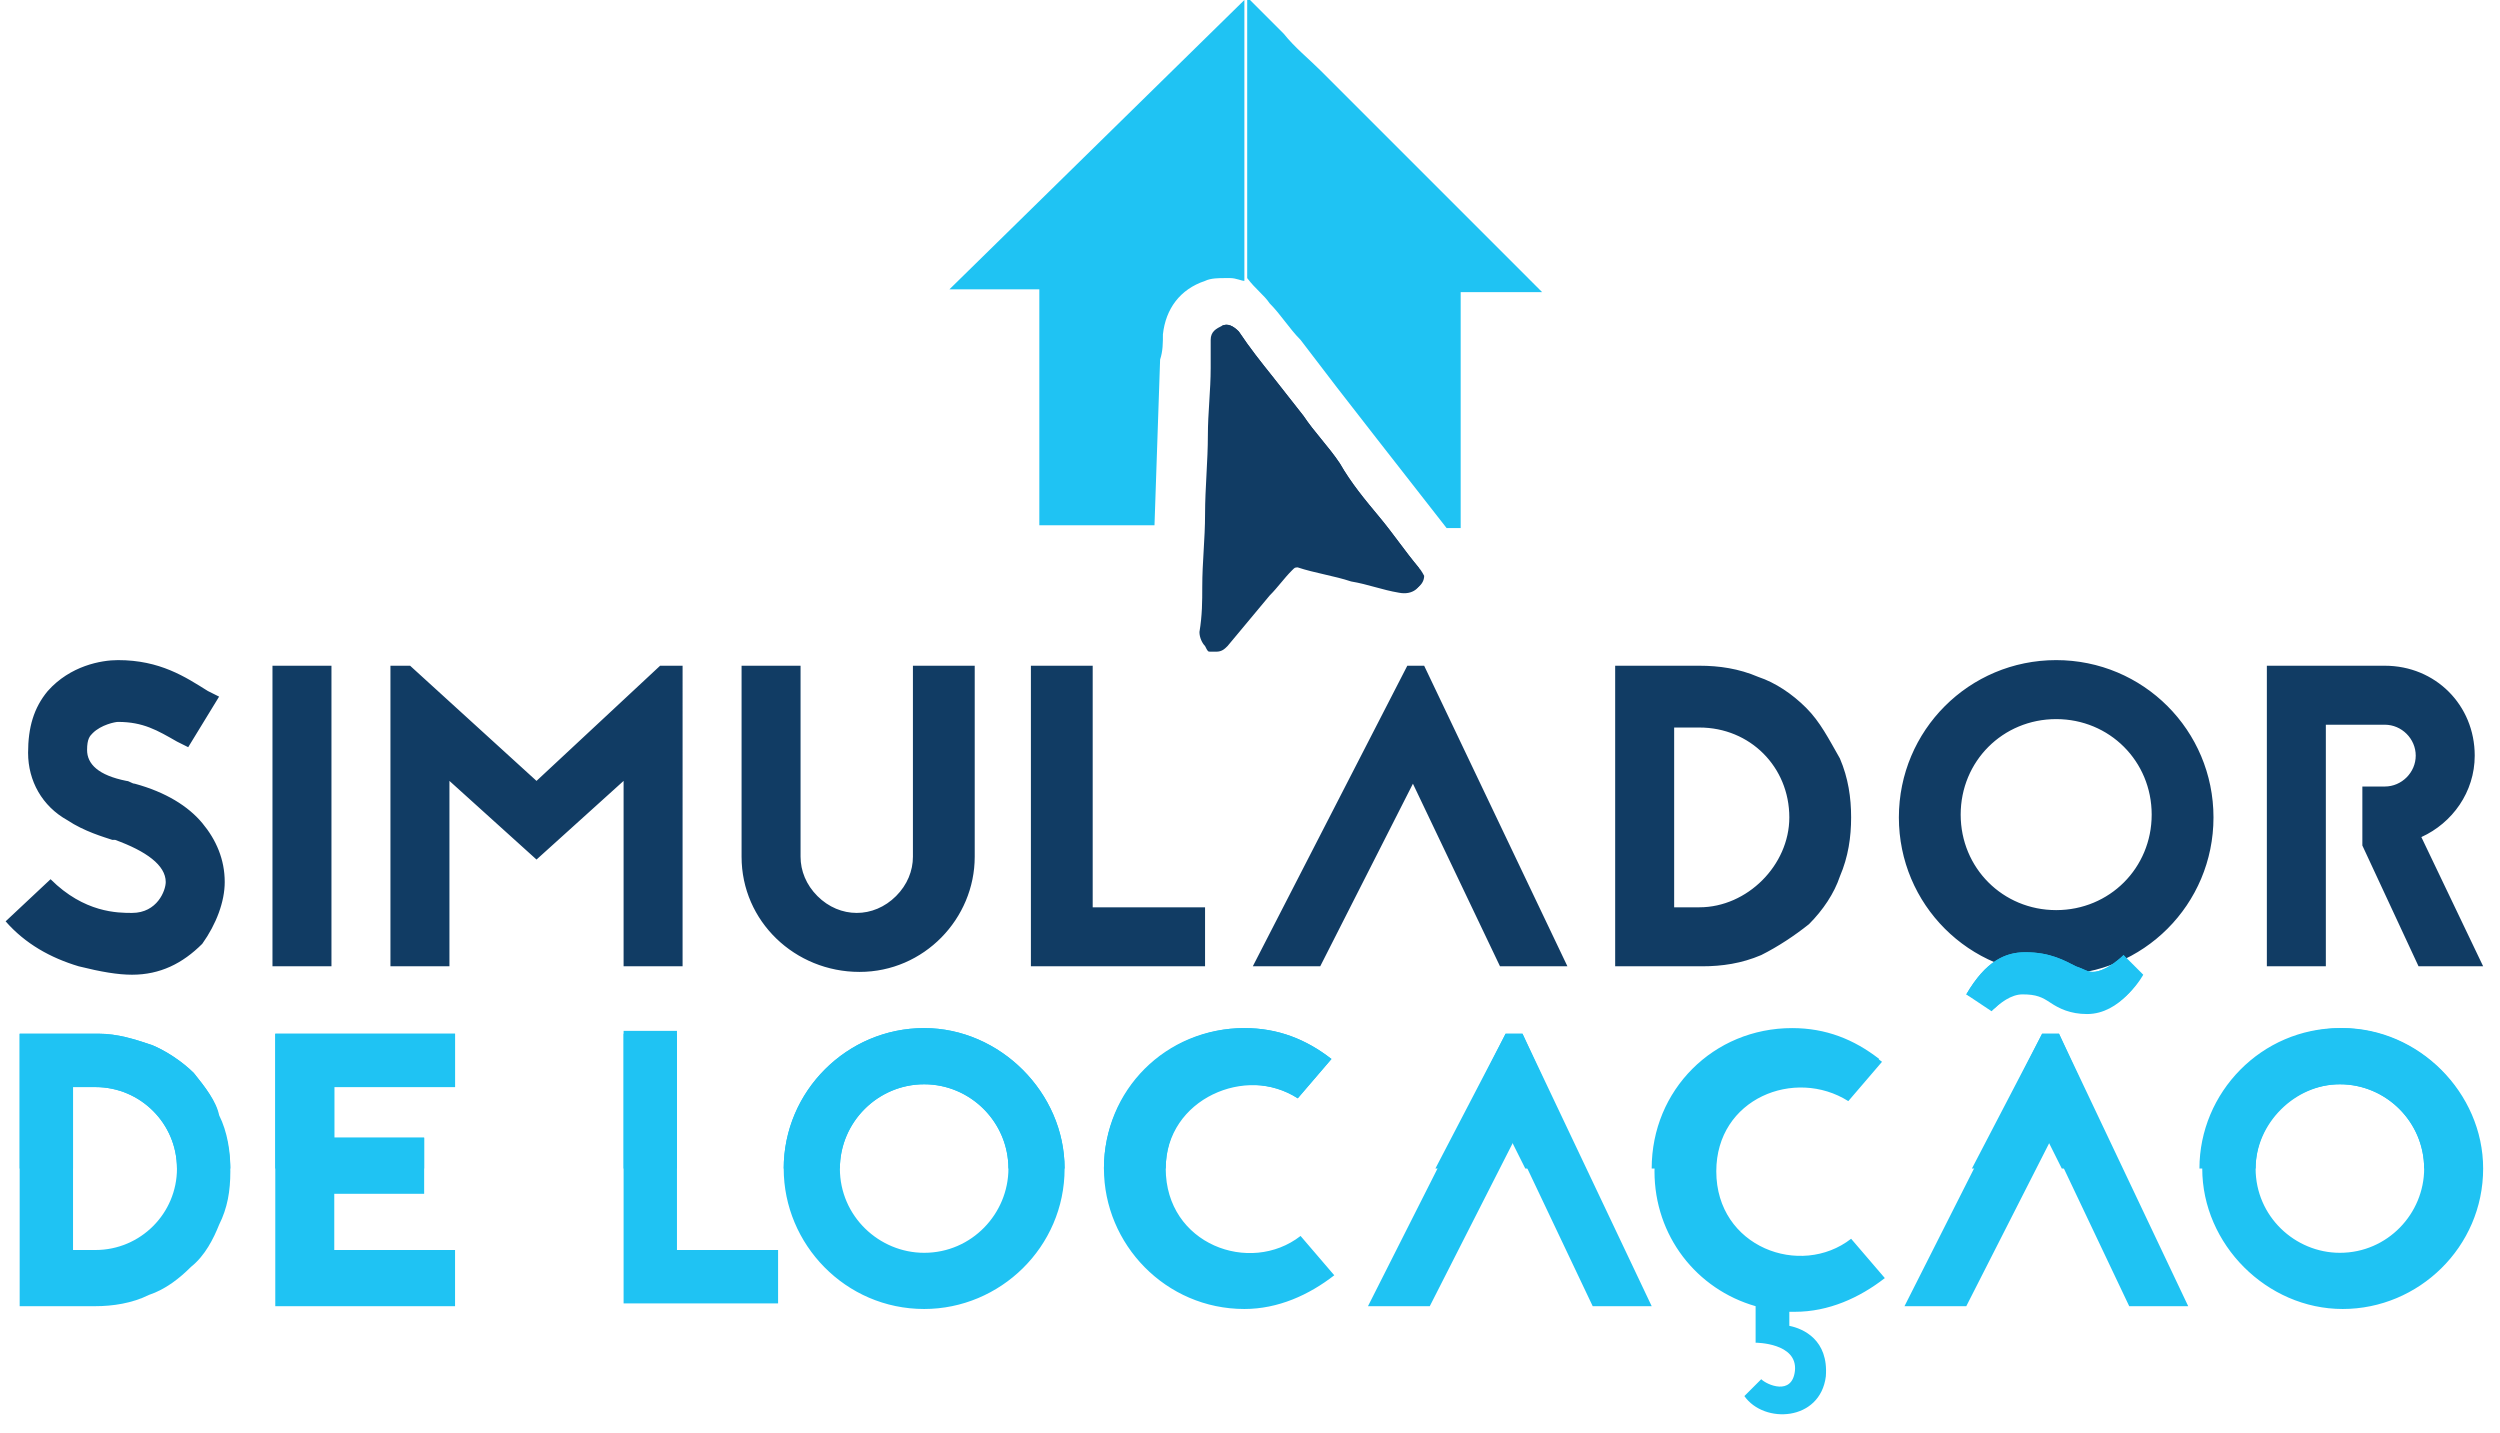 <svg version="1.1" id="Layer_1" xmlns="http://www.w3.org/2000/svg" x="0" y="0" viewBox="0 0 89 51" xml:space="preserve"><style>.st0{fill:#113c64}.st1{fill:#1fc3f3}</style><path class="st0" d="M4.8 27.9c-.1 0-.2-.1-.3-.1-1-.2-1.4-.6-1.4-1.1 0-.4.1-.5.2-.6.3-.3.8-.4.9-.4.9 0 1.4.3 2.1.7l.4.2 1.1-1.8-.4-.2c-.8-.5-1.7-1.1-3.2-1.1-.6 0-1.7.2-2.5 1.1-.5.6-.7 1.3-.7 2.2 0 1 .5 1.9 1.4 2.4.6.4 1.3.6 1.6.7h.1c1.1.4 1.8.9 1.8 1.5 0 .3-.3 1.1-1.2 1.1-.5 0-1.7 0-2.9-1.2L.2 32.8c.7.8 1.6 1.3 2.6 1.6.8.2 1.4.3 1.9.3 1 0 1.8-.4 2.5-1.1.5-.7.8-1.5.8-2.2 0-.8-.3-1.5-.8-2.1-.5-.6-1.3-1.1-2.4-1.4zM9.7 23.7h2.1v10.7H9.7zM19.1 27.8l-4.5-4.1h-.7v10.7H16v-6.6l3.1 2.8 3.1-2.8v6.6h2.1V23.7h-.8zM34.6 23.7h-2.1v6.8c0 .5-.2 1-.6 1.4-.4.4-.9.6-1.4.6-.5 0-1-.2-1.4-.6-.4-.4-.6-.9-.6-1.4v-6.8h-2.1v6.8c0 2.3 1.9 4.1 4.2 4.1 2.3 0 4.1-1.9 4.1-4.1v-6.8zM38.9 23.7h-2.2v10.7h6.2v-2.1h-4zM50.1 23.7l-5.5 10.7H47l3.3-6.5 3.1 6.5h2.4l-5.1-10.7zM64.3 25.2c-.5-.5-1.1-.9-1.7-1.1-.7-.3-1.4-.4-2.1-.4h-3v10.7h3.1c.7 0 1.4-.1 2.1-.4.6-.3 1.2-.7 1.7-1.1.5-.5.9-1.1 1.1-1.7.3-.7.4-1.4.4-2.1 0-.7-.1-1.4-.4-2.1-.4-.7-.7-1.3-1.2-1.8zm-3.8 7.1h-.9v-6.4h.9c1.8 0 3.2 1.4 3.2 3.2 0 1.7-1.5 3.2-3.2 3.2zM73.2 23.5c-3.1 0-5.6 2.5-5.6 5.6 0 3.1 2.5 5.6 5.6 5.6s5.6-2.5 5.6-5.6c0-3.1-2.5-5.6-5.6-5.6zm0 8.9c-1.9 0-3.4-1.5-3.4-3.4s1.5-3.4 3.4-3.4 3.4 1.5 3.4 3.4-1.5 3.4-3.4 3.4zM86.2 29.8c1.1-.5 1.9-1.6 1.9-2.9 0-1.8-1.4-3.2-3.2-3.2h-4.2v10.7h2.1v-8.6h2.1c.6 0 1.1.5 1.1 1.1 0 .6-.5 1.1-1.1 1.1h-.8v2.1l2 4.3h2.3l-2.2-4.6zM43.1 23.2h.2c.2 0 .3-.1.4-.2l1.5-1.8c.3-.3.5-.6.8-.9.1-.1.1-.1.2-.1.6.2 1.3.3 1.9.5.6.1 1.1.3 1.7.4.5.1.8-.2.8-.5 0-.1 0-.2-.1-.4-.5-.6-.9-1.2-1.4-1.8-.5-.6-1-1.2-1.4-1.9-.4-.6-.9-1.1-1.3-1.7-.4-.5-.7-.9-1.1-1.4-.4-.5-.8-1-1.2-1.6-.2-.2-.4-.3-.6-.2-.2.1-.4.2-.4.5v1c0 .8-.1 1.6-.1 2.4 0 .9-.1 1.9-.1 2.8 0 .9-.1 1.7-.1 2.6 0 .5 0 1-.1 1.6 0 .2.1.4.2.5.1.2.1.2.2.2z"/><path class="st0" d="M50.5 20.2c-.5-.6-.9-1.2-1.4-1.8-.5-.6-1-1.2-1.4-1.9-.4-.6-.9-1.1-1.3-1.7-.4-.5-.7-.9-1.1-1.4-.4-.5-.8-1-1.2-1.6-.2-.2-.4-.3-.6-.2l2.6 8.6c.1-.1.1-.1.2-.1.6.2 1.3.3 1.9.5.6.1 1.1.3 1.7.4.5.1.8-.2.8-.5 0 0-.1-.2-.2-.3z"/><g><path class="st1" d="M41.4 11.9c.1-.9.6-1.6 1.5-1.9.2-.1.5-.1.7-.1h.2c.2 0 .4.1.5.1V0c-.1.1-10.5 10.3-10.5 10.3H37v8.4h4.1l.2-5.9c.1-.3.1-.6.1-.9zM45.2 10.8c.4.4.7.9 1.1 1.3l1.3 1.7 1.4 1.8 2.5 3.2h.5v-8.4h2.9l-.1-.1-.1-.1-.2-.2-.9-.9L52.5 8l-1.1-1.1-1.1-1.1-1.1-1.1-1.1-1.1L47 2.5c-.4-.4-.9-.8-1.3-1.3l-.2-.2-1.1-1.1v10c.3.4.6.6.8.9zM24.1 44.5h3.6v1.9h-5.5v-9.7h1.9v7.8zM37.9 41.6c0 2.8-2.3 5-5 5-2.8 0-5-2.3-5-5 0-2.8 2.3-5 5-5s5 2.3 5 5zm-8 0c0 1.7 1.4 3 3 3 1.7 0 3-1.4 3-3 0-1.7-1.4-3-3-3-1.7 0-3 1.4-3 3zM46.2 39.1c-1.9-1.2-4.7-.1-4.7 2.5 0 2.7 3 3.8 4.8 2.4l1.2 1.4c-.9.7-2 1.2-3.2 1.2-2.8 0-5-2.3-5-5 0-2.8 2.3-5 5-5 1.2 0 2.2.4 3.1 1.1l-1.2 1.4zM54.2 36.8l4.6 9.7h-2.1l-2.8-5.9-3 5.9h-2.2l4.9-9.7h.6zM63.7 47.2c.5.1 1.4.5 1.3 1.8-.2 1.6-2.2 1.7-2.9.7l.6-.6c.2.2 1.1.6 1.2-.3.1-1-1.4-1-1.4-1v-1.3c-2.1-.6-3.6-2.5-3.6-4.8 0-2.8 2.3-5 5-5 1.2 0 2.2.4 3.1 1.1l-1.2 1.4c-1.9-1.2-4.7-.1-4.7 2.5 0 2.7 3 3.8 4.8 2.4l1.2 1.4c-.9.7-2 1.2-3.2 1.2h-.2v.5zM73.3 36.8l4.6 9.7h-2.1L73 40.6l-3 5.9h-2.2l4.9-9.7h.6zm-2.3-.9c.3-.3.7-.6 1.1-.6.5 0 .7.1 1 .3.3.2.7.4 1.3.4 1.2 0 1.9-1.3 1.9-1.3l-.7-.7s-.6.6-1.1.6c-.2 0-.3-.1-.6-.2-.4-.2-.9-.5-1.8-.5-.7 0-1.4.3-2.1 1.5l1 .5zM88.4 41.6c0 2.8-2.3 5-5 5s-5-2.3-5-5c0-2.8 2.3-5 5-5s5 2.3 5 5zm-8.1 0c0 1.7 1.4 3 3 3 1.7 0 3-1.4 3-3 0-1.7-1.4-3-3-3s-3 1.4-3 3z"/><g><path class="st1" d="M6.9 38.2c-.4-.4-1-.8-1.5-1-.6-.2-1.2-.4-1.9-.4H.7v9.7h2.7c.6 0 1.3-.1 1.9-.4.6-.2 1.1-.6 1.5-1 .5-.4.8-1 1-1.5.3-.6.4-1.2.4-1.9 0-.6-.1-1.3-.4-1.9-.1-.6-.5-1.1-.9-1.6zm-3.5 6.3h-.8v-5.8h.8c1.6 0 2.9 1.3 2.9 2.9 0 1.6-1.3 2.9-2.9 2.9zM16.2 38.7v-1.9H9.8v9.7h6.4v-2h-4.3v-2h3.2v-2h-3.2v-1.8z"/></g><g><path class="st1" d="M6.9 38.2c-.4-.4-1-.8-1.5-1-.6-.2-1.2-.4-1.9-.4H.7v4.8h1.9v-2.9h.8c1.6 0 2.9 1.3 2.9 2.9h1.9c0-.6-.1-1.3-.4-1.9-.1-.5-.5-1-.9-1.5zM16.2 38.7v-1.9H9.8V41.6h5.3v-1.1h-3.2v-1.8z"/></g><g><path class="st1" d="M22.2 36.8h1.9v4.8h-1.9zM32.9 36.6c-2.8 0-5 2.3-5 5h2c0-1.7 1.4-3 3-3 1.7 0 3 1.4 3 3h2c0-2.7-2.3-5-5-5zM46.2 39.1l1.2-1.4c-.9-.7-1.9-1.1-3.1-1.1-2.8 0-5 2.2-5 5h2.2c0-2.5 2.9-3.7 4.7-2.5zM53.6 36.8l-2.5 4.8h2.2l.5-1 .5 1h2.1l-2.2-4.8zM65.7 39.1l1.2-1.4c-.9-.7-1.9-1.1-3.1-1.1-2.8 0-5 2.2-5 5H61c0-2.5 2.9-3.7 4.7-2.5zM72.7 36.8l-2.5 4.8h2.2l.5-1 .5 1h2.1l-2.2-4.8zM74.5 34.6c-.2 0-.3-.1-.6-.2-.4-.2-.9-.5-1.8-.5-.7 0-1.4.3-2.1 1.5l.9.6c.3-.3.7-.6 1.1-.6.5 0 .7.1 1 .3.3.2.7.4 1.3.4 1.2 0 1.9-1.3 1.9-1.3l-.6-.8s-.6.6-1.1.6zM83.3 36.6c-2.8 0-5 2.3-5 5h2c0-1.7 1.4-3 3-3 1.7 0 3 1.4 3 3h2c.1-2.7-2.2-5-5-5z"/></g></g></svg>